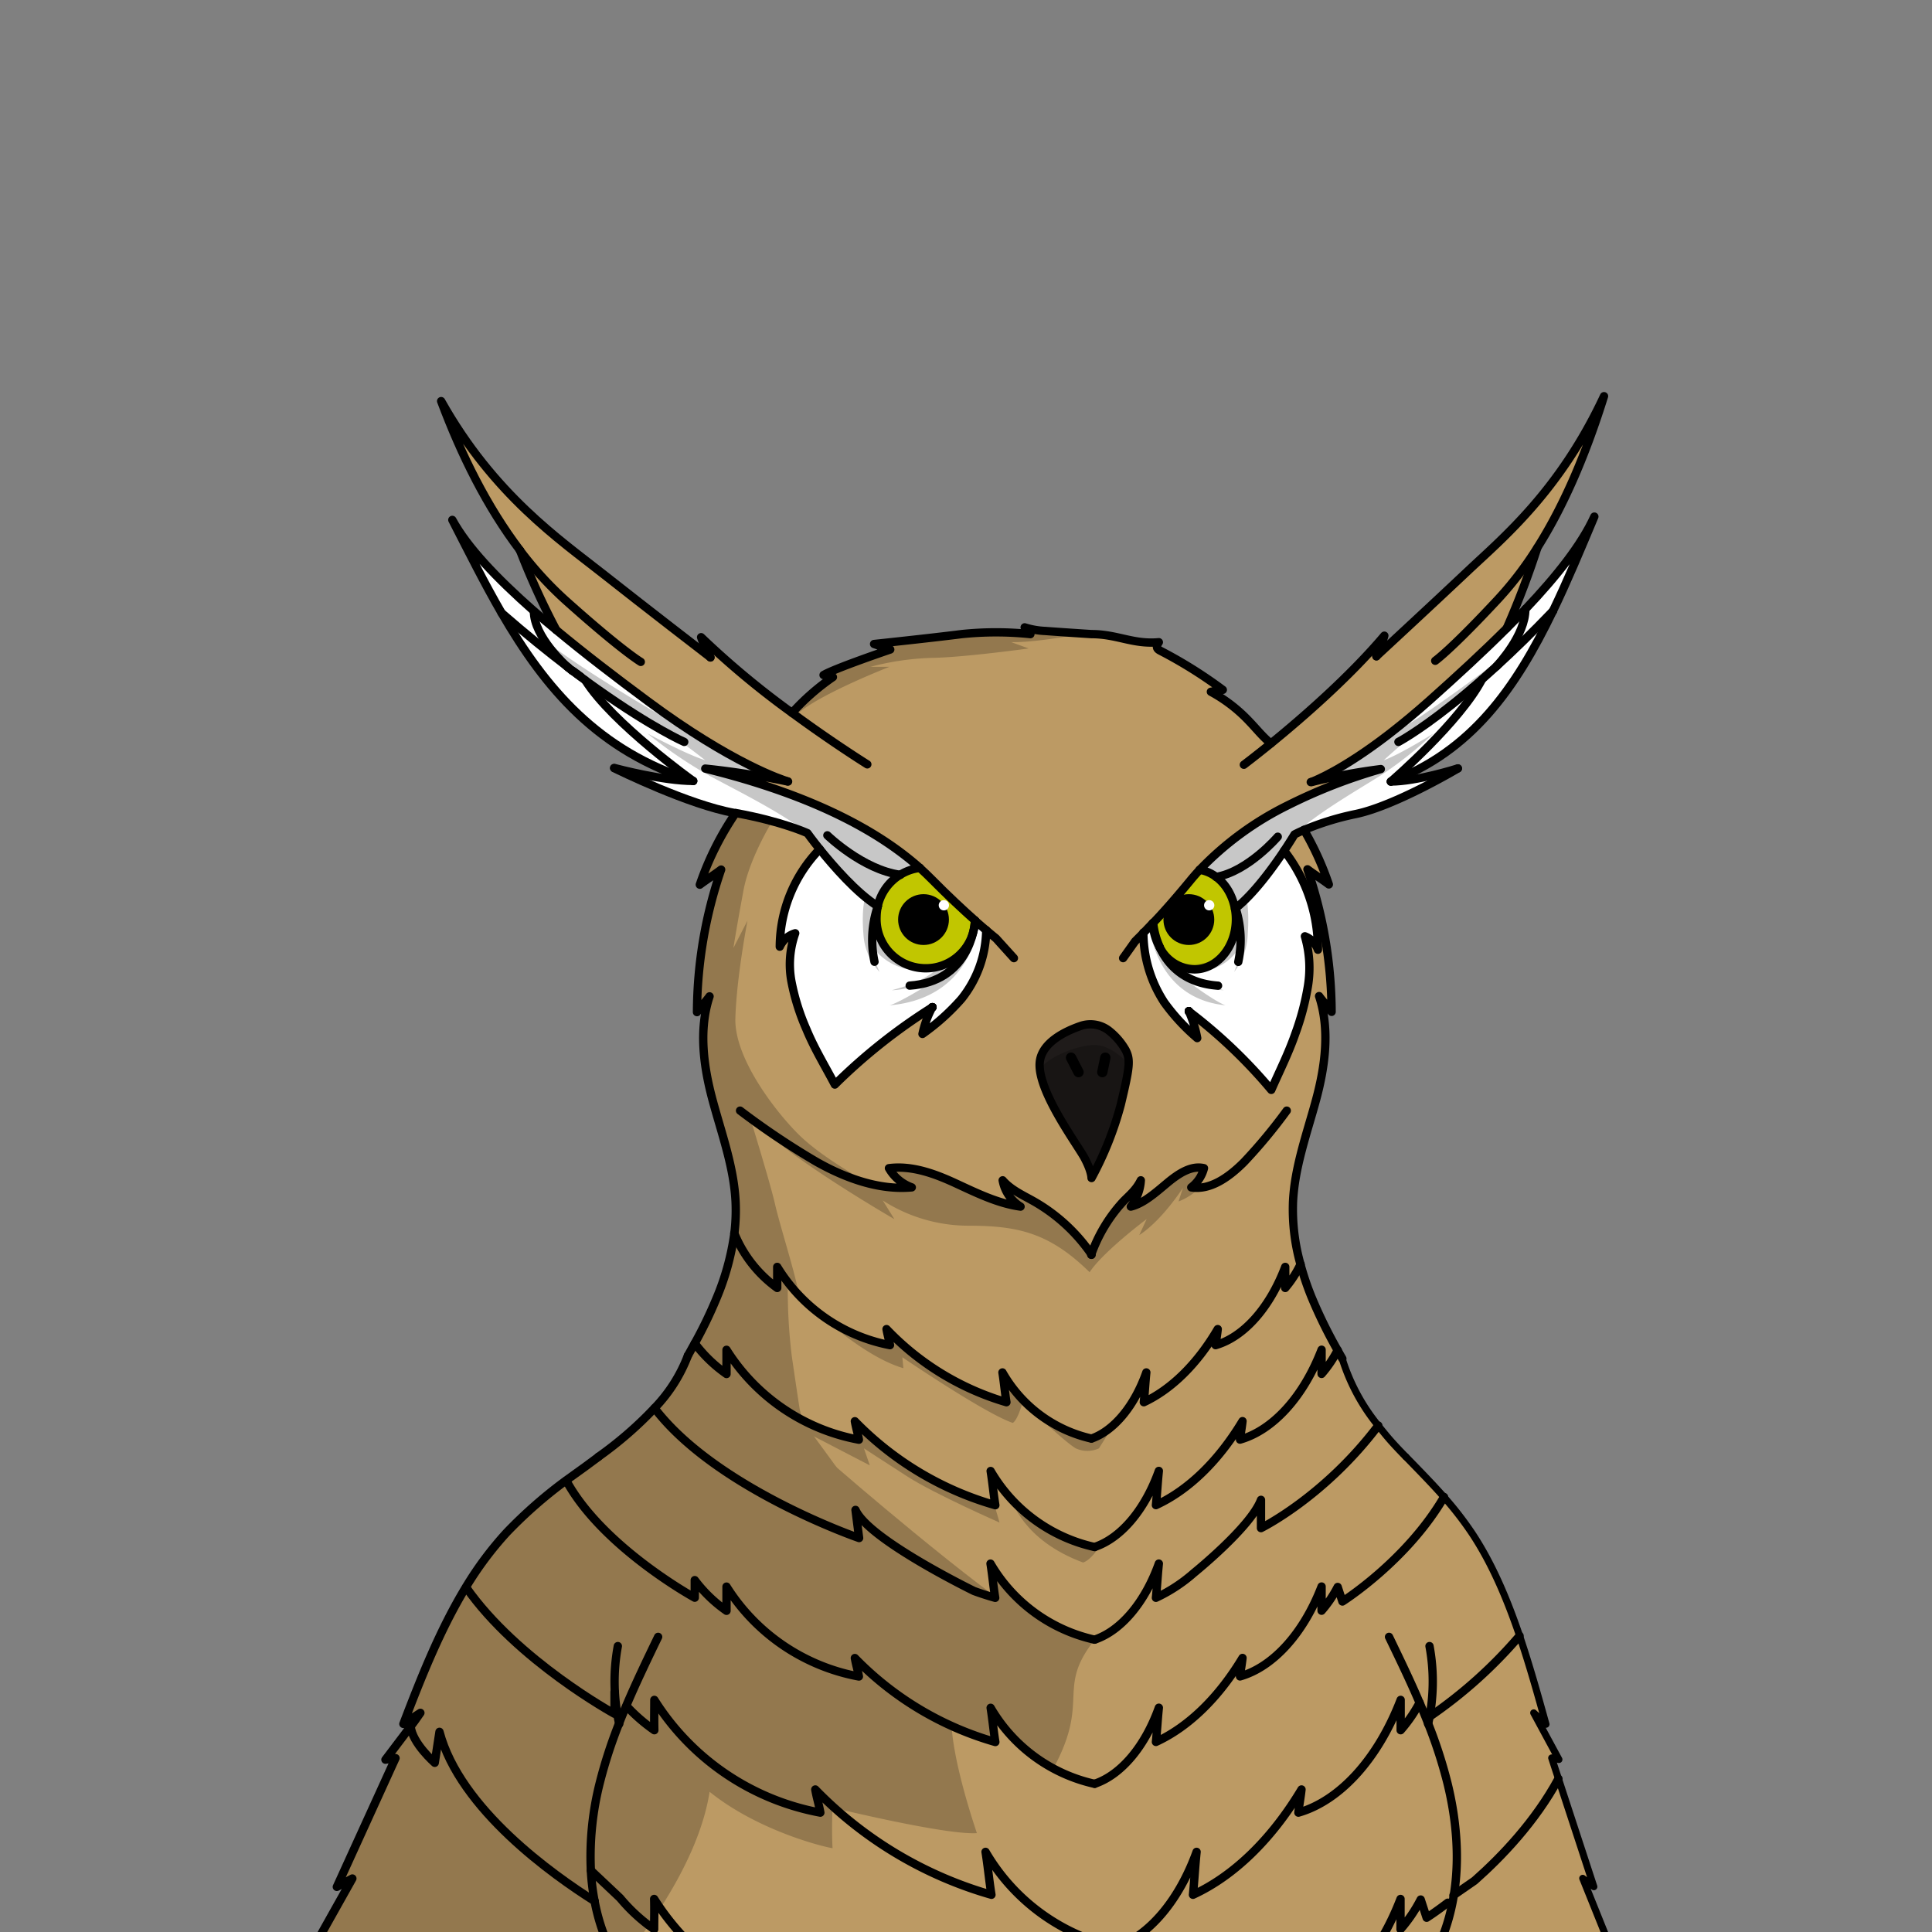 <svg xmlns="http://www.w3.org/2000/svg" viewBox="0 0 432 432">
  <rect x="0" y="0" width="432" height="432" fill="#808080" stroke="none"/>
  <defs>
    <style>.BUNTAI_OWL_BODY_BUNTAI_OWL_BODY_43_cls-1{isolation:isolate;}.BUNTAI_OWL_BODY_BUNTAI_OWL_BODY_43_cls-2{fill:#c1c600;}.BUNTAI_OWL_BODY_BUNTAI_OWL_BODY_43_cls-3{fill:#fff;}.BUNTAI_OWL_BODY_BUNTAI_OWL_BODY_43_cls-4{fill:#1f1b1a;}.BUNTAI_OWL_BODY_BUNTAI_OWL_BODY_43_cls-5{fill:#bc9a64;}.BUNTAI_OWL_BODY_BUNTAI_OWL_BODY_43_cls-6,.BUNTAI_OWL_BODY_BUNTAI_OWL_BODY_43_cls-7,.BUNTAI_OWL_BODY_BUNTAI_OWL_BODY_43_cls-8{fill:none;stroke:#000;stroke-linecap:round;stroke-linejoin:round;}.BUNTAI_OWL_BODY_BUNTAI_OWL_BODY_43_cls-6{stroke-width:1.86px;}.BUNTAI_OWL_BODY_BUNTAI_OWL_BODY_43_cls-7{stroke-width:2.31px;}.BUNTAI_OWL_BODY_BUNTAI_OWL_BODY_43_cls-8{stroke-width:1.57px;}.BUNTAI_OWL_BODY_BUNTAI_OWL_BODY_43_cls-9{opacity:0.22;mix-blend-mode:multiply;}</style>
  </defs>
  <g class="BUNTAI_OWL_BODY_BUNTAI_OWL_BODY_43_cls-1">
    <g id="body">
      <path class="BUNTAI_OWL_BODY_BUNTAI_OWL_BODY_43_cls-2" d="M208.26,196.54c-.8-.81-1.66-1.63-2.59-2.47h0a10.68,10.68,0,0,0-4.38,1.54h0a11.09,11.09,0,0,0-5,7A11.35,11.35,0,0,0,196,205a11,11,0,0,0,22,.84h0C215.46,203.54,212,200.37,208.26,196.54Z" />
      <path class="BUNTAI_OWL_BODY_BUNTAI_OWL_BODY_43_cls-2" d="M276.14,203.2c-.83-4.58-4-8.12-7.93-8.71-.79.85-1.52,1.69-2.19,2.51-3.2,3.89-6.08,7.1-8.26,9.42.35,5.78,4.38,10.34,9.28,10.34,5.14,0,9.31-5,9.31-11.18A13.25,13.25,0,0,0,276.14,203.2Z" />
      <circle cx="206.5" cy="205.62" r="5.68" />
      <circle class="BUNTAI_OWL_BODY_BUNTAI_OWL_BODY_43_cls-3" cx="211.05" cy="202.42" r="1.15" />
      <circle cx="265.83" cy="205.62" r="5.68" />
      <circle class="BUNTAI_OWL_BODY_BUNTAI_OWL_BODY_43_cls-3" cx="270.38" cy="202.42" r="1.15" />
      <path class="BUNTAI_OWL_BODY_BUNTAI_OWL_BODY_43_cls-4" d="M251.69,234.78c1.14,2.24,1,3.82-1.08,12.21A74.38,74.38,0,0,1,244,263.41s0-1.45-1.57-4.48-10.66-15.15-10-21.5c.48-4.4,5.82-6.89,9.06-8a6.72,6.72,0,0,1,6.36,1A14.85,14.85,0,0,1,251.69,234.78Z" />
      <path class="BUNTAI_OWL_BODY_BUNTAI_OWL_BODY_43_cls-5" d="M353.91,420c.81.62,1.66,1.24,2.48,1.87q-4-12.09-7.92-24.17c-.5-1.54-1-3.08-1.51-4.62l1.63.35c-1.9-3.48-3.76-7-5.65-10.43.93.84,1.83,1.68,2.74,2.51-1.83-6.63-3.72-13.33-5.89-19.77-2.86-8.38-6.22-16.32-10.74-23.09a74.63,74.63,0,0,0-6.18-7.94c-2.05-2.34-4.2-4.56-6.33-6.77l-2.19-2.25c-1-1-2.13-2.18-3.31-3.51-.94-1.06-1.92-2.21-2.88-3.46a44.38,44.38,0,0,1-7.79-14.22,7,7,0,0,1-.21-.75c-.36-.62-.72-1.24-1.06-1.87a106.74,106.74,0,0,1-5.71-11.61,59.67,59.67,0,0,1-2.59-7.6h0a45.55,45.55,0,0,1-1.68-14c.38-7.8,3.12-15.25,5.17-22.79s3.12-15.77.66-23.18c.94,1.28,1.88,2.23,2.8,3.52a99.1,99.1,0,0,0-5.39-31.87c1.59,1.2,3.18,2.18,4.78,3.38a67.45,67.45,0,0,0-5.56-12.2,4.68,4.68,0,0,0-.49.22,4.54,4.54,0,0,0-.43.19l-.54.25-.3.15-.14.07h0l-.22.12s-.88,1.49-2.31,3.63l.12.16a.36.36,0,0,1,.11.14c.2.24.38.49.57.74s.51.69.75,1.05a4,4,0,0,1,.22.34c.17.23.3.45.46.69s.21.35.3.52a33.69,33.69,0,0,1,3.47,7.92c.12.37.23.74.32,1.12,0,0,0,0,0,0,.09.29.15.58.22.87.17.66.3,1.32.42,2,.05.26.09.53.12.79,0,0,0,0,0,0a6,6,0,0,1,.13.83c0,.22.06.44.08.66s.08.66.11,1c0,.06,0,.12,0,.17,0,.37,0,.75.06,1.13a4.35,4.35,0,0,1,0,.51c0,.48,0,1,0,1.45a5,5,0,0,0-2.9-3,25.21,25.21,0,0,1,.67,11.11,57.37,57.37,0,0,1-2.84,10.72c-1.5,4.35-3.52,8.34-5.35,12.51a114,114,0,0,0-18.42-17.54,27.06,27.06,0,0,1,1.85,6,45.48,45.48,0,0,1-7.37-8,28.69,28.69,0,0,1-4.67-15.58h0c.23-.22.46-.46.71-.72l.27-.28s0,0,0,0l.23-.23.09-.1.6-.63.19-.2,0,0h0l.6-.65.21-.21,2.05-2.26,0,0c.68-.75,1.38-1.55,2.11-2.39a0,0,0,0,1,0,0c1-1.19,2.1-2.46,3.22-3.82.66-.82,1.39-1.66,2.18-2.51l.06-.06c.54-.57,1.1-1.15,1.68-1.73.3-.3.63-.6.94-.9s.65-.6,1-.9.69-.61,1-.91c.71-.61,1.45-1.22,2.23-1.83a74.63,74.63,0,0,1,8.4-5.68c.56-.33,1.13-.66,1.72-1,.88-.49,1.78-1,2.7-1.45l.63-.32.73-.35,1.36-.66,1.42-.66,1.45-.65,1.5-.64c.51-.22,1-.43,1.54-.63.8-.33,1.6-.65,2.45-1l1.16-.43,1.25-.45h0c.45-.17.9-.33,1.38-.49l2.15-.72,1.86-.58c.3-.1.61-.2.94-.29l.95-.29c-1.57.21-3,.43-4.39.65l-.95.15-.34.06-1,.17-.22,0-.66.12c-.76.13-1.47.27-2.11.4l-1,.21-.3.06-1.09.24-.21,0-.08,0-.11,0h0l-.69.15-.08,0-.63.15-1.49.37h0l.5-.21.48-.21.44-.19,1.09-.53.37-.19.83-.42,0,0,.76-.41,1.65-.94c.53-.3,1.07-.63,1.64-1l.81-.5c1.33-.83,2.77-1.79,4.37-2.91l.05,0,0,0a3.55,3.55,0,0,0,.31-.23l.87-.61,1.66-1.24,1.05-.78,1-.78c2.52-2,5.29-4.25,8.27-6.91,6.14-5.48,12.05-10.91,17.32-16.17a189.07,189.07,0,0,0,6.84-18v0c6.26-9.88,11.11-21.64,14.92-33.88-9.94,21.29-22.55,31.58-30.51,39.15s-20,18.65-20.39,19a23.49,23.49,0,0,0,1.78-4.61c-8,9.45-18.73,18.7-25.36,24.09a8.7,8.7,0,0,1-.8-.68c-1.45-1.3-2.68-2.82-4-4.22a34.08,34.08,0,0,0-8.6-6.64l2.65-.43a99.77,99.77,0,0,0-13.95-8.73c-.93-.47-1-1-.35-1.92-5.76.54-9.28-1.81-15.08-1.81,0,0-7.12-.46-10.25-.7l-1-.09c-.57-.06-1.05-.13-1.46-.2l-.4-.07a13.52,13.52,0,0,1-1.45-.34l-.16,0-.17-.05.85,1,.42.49a78.09,78.09,0,0,0-9.77-.39h0a53.43,53.43,0,0,0-5.59.39l-2.33.29h-.09l-3.2.37-1.35.16-3.51.4-1.3.14-4.15.45-1.13.12-.27,0-.46.05-.4,0-.35,0-.44.05-.18,0h-.15l-.19,0h-.08l2.09.74,1.53.55L197,146l-.49.17c-.35.11-.7.24-1.1.38l-1,.34-2.15.78-.12,0c-1.14.42-2.32.86-3.41,1.28l-1.18.47-.56.22-1,.43-.7.31,0,0-.13.06a9.17,9.17,0,0,0-1,.49l1.28.29.81.17-.57.39-.15.11a51.46,51.46,0,0,0-7.39,6.35c-.35.36-.7.72-1,1.1a188.63,188.63,0,0,1-20.34-16.92,23,23,0,0,0,2.08,4.53c-.45-.34-14.82-11.41-24.1-18.74-9.44-7.46-24.35-17.6-36.12-38.57,4.5,12.06,10.25,23.64,17.65,33.38a0,0,0,0,0,0,0,165.29,165.29,0,0,0,8.09,17.78c6.23,5.18,13.22,10.53,20.5,15.93l1.75,1.28,1.65,1.18c1.28.91,2.53,1.77,3.73,2.58.89.61,1.76,1.18,2.6,1.73.43.28.85.55,1.27.8l.05,0c.48.32.95.61,1.42.89l1.06.66c.7.44,1.4.85,2.06,1.23,1,.58,2,1.13,2.87,1.64.6.34,1.2.67,1.77,1l2.09,1.09c.66.34,1.31.65,1.9.93l.87.41c1.18.55,2.19,1,3.05,1.34h0l.79.32.67.26c.75.28,1.26.45,1.52.53l0,0-.12,0-.14,0-.18,0-.28-.06c-.82-.18-2.18-.45-4-.78h0c-.77-.14-1.63-.28-2.55-.43l-1.13-.18q-3-.48-6.8-1l-.65-.08c-.8-.1-1.62-.2-2.49-.29l2.39.6c1.45.37,2.84.75,4.22,1.14l.2.06c.73.2,1.43.41,2.13.62l.19.05.23.07.12,0,.37.11L169,175l1,.33c.58.17,1.15.36,1.73.55l1.12.38c.44.15.87.29,1.29.45,3.88,1.35,7.39,2.77,10.59,4.22l1.66.77,1.62.78c1,.52,2.07,1.05,3,1.58,1.31.7,2.57,1.42,3.77,2.14a76.73,76.73,0,0,1,7.77,5.34l.31.24.17.13h0c.6.48,1.19,1,1.74,1.44.26.23.55.47.8.71h0a2.38,2.38,0,0,1,.28.26c.84.75,1.6,1.48,2.32,2.21,3.78,3.83,7.19,7,9.77,9.28h0l2.49,2.16h0A25.23,25.23,0,0,1,215,223.35a49.77,49.77,0,0,1-8.73,7.84,22.81,22.81,0,0,1,2.19-6,127.24,127.24,0,0,0-21.8,17.28c-2.15-4.11-4.55-8-6.33-12.33A49.35,49.35,0,0,1,177,219.62a20.74,20.74,0,0,1,.81-10.94,5.49,5.49,0,0,0-3.45,3v-.14q0-.69,0-1.38c0-.37,0-.73.07-1.08s.05-.47.08-.71c0-.42.1-.84.15-1.26a.06.06,0,0,1,0,0c.07-.43.15-.86.23-1.28,0-.17.07-.33.11-.49.06-.32.14-.63.22-.94a9.05,9.05,0,0,1,.25-.93c.13-.49.28-1,.43-1.46.11-.32.22-.63.34-.94s.22-.59.34-.88c.21-.53.44-1,.68-1.56.13-.29.27-.57.41-.86,0-.07.07-.14.11-.2.12-.26.27-.52.4-.78a32.57,32.57,0,0,1,2-3.18c.14-.19.27-.38.43-.57.24-.34.5-.67.75-1s.58-.7.89-1,.58-.64.88-1a1,1,0,0,1,.14-.15l-.32-.39c-.17-.23-.35-.44-.52-.65-.67-.87-1.2-1.57-1.53-2l-.1-.15c-.07-.1-.14-.17-.17-.23l-.06-.07,0,0s0,0,0,0h0a49.13,49.13,0,0,0-5.23-1.89l-.6-.18-.24-.07c-.21-.07-.44-.14-.68-.2-.47-.14-1-.28-1.48-.41l-.8-.21L170,183l-.77-.18-2.46-.54-.88-.17-.81-.16h0l-.08,0h0l-.56-.1c-.31.47-.63.95-.92,1.43a.51.51,0,0,0-.13.18l-.54.88s0,0,0,0a6.68,6.68,0,0,0-.41.67.1.1,0,0,0,0,.07c-.25.41-.5.82-.73,1.24,0,0,0,0,0,.07-.32.55-.62,1.11-.94,1.68-.1.21-.23.43-.32.65-.25.48-.5,1-.73,1.45,0,0,0,0,0,0a4,4,0,0,0-.23.46q-.4.81-.75,1.65a1.48,1.48,0,0,0-.12.29c-.15.3-.28.61-.4.92s-.25.59-.36.88a.51.51,0,0,0-.07.15s0,0,0,0q-.24.59-.45,1.17c-.25.64-.48,1.29-.7,1.94l-.06.17.69-.51h0l.07,0,.95-.67c1-.71,2-1.38,3.05-2.15a99.38,99.38,0,0,0-5.4,31.87l0,0,0,0c.09-.14.19-.27.27-.4l.62-.77.92-1.1.31-.38c.21-.26.4-.52.61-.8-.1.33-.21.66-.29,1a3.18,3.18,0,0,0-.09.33.08.08,0,0,0,0,0s0,.05,0,.08q-.12.42-.21.84c-.1.38-.17.77-.25,1.16s-.14.78-.19,1.17l-.15,1.12a.76.76,0,0,0,0,.15c0,.36-.07.72-.09,1.09-.06.81-.09,1.63-.08,2.46v.46c0,.11,0,.22,0,.33,0,.58,0,1.16.08,1.75l.06.87c.1,1.17.23,2.33.44,3.48,0,.29.08.58.14.87.09.5.19,1,.29,1.51s.21,1,.32,1.5l.09.43c.09.36.18.71.26,1.06.13.5.25,1,.39,1.48.71,2.62,1.5,5.24,2.25,7.86a0,0,0,0,1,0,0c.56,2,1.09,3.93,1.54,5.92a2,2,0,0,1,.08.33c.22.95.42,1.9.59,2.86.07.37.12.74.19,1.11,0,.19.05.38.08.57.06.4.11.8.16,1.2a11.4,11.4,0,0,1,.12,1.16.49.49,0,0,1,0,.12c0,.17,0,.34,0,.51s0,.22,0,.33a1.09,1.09,0,0,1,0,.18c0,.2,0,.41.05.61a41.28,41.28,0,0,1-.28,7c-.05.47-.11.93-.19,1.39s-.19,1.16-.31,1.73c0,.23-.08.46-.13.69a1.18,1.18,0,0,1,0,.2c0,.05,0,.09,0,.13-.34,1.59-.76,3.16-1.24,4.71-.08.24-.14.49-.22.73-.19.6-.4,1.19-.61,1.77s-.33,1-.52,1.44l-.69,1.76c-.54,1.29-1.1,2.57-1.69,3.84-.23.49-.47,1-.71,1.47s-.48,1-.73,1.46-.55,1.09-.84,1.63-.59,1.11-.89,1.66c-.5.92-1,1.83-1.53,2.74l-.09.24v0c-.1.25-.18.5-.29.75a14.62,14.62,0,0,1-.65,1.53c-.12.25-.24.51-.37.76l-.4.74c-.44.81-.93,1.61-1.46,2.39-.25.38-.52.76-.79,1.14h0c-.33.43-.64.86-1,1.28-.77,1-1.58,1.94-2.43,2.87s-1.65,1.75-2.51,2.58l-.56.55,0,0a96.52,96.52,0,0,1-9.43,7.71h0l-.24.18L131,327.79l-.26.19c-1.39,1-2.77,2-4.14,3.1a101.91,101.91,0,0,0-13.27,11.61,76.75,76.75,0,0,0-9.14,12.24c-5.81,9.52-10,20.16-14,30.62l.71-.47h0L94,383l-1.29,1.72-.9,1.2-5.65,7.51.93-.15,1.32-.2c-.18.4-.36.8-.55,1.2L76,420.44l-.67,1.47,2.24-1.21,1.23-.66-.44.79-9.49,16.92q-2.51,4.44-5,8.9h0l-.19.35H135c.31-1.32.59-2.64.86-4,0,1.32,0,2.64,0,4h46.93c-.18-.73-.37-1.48-.51-2.36.78.8,1.58,1.59,2.39,2.36H289.53c.5-.77,1-1.56,1.46-2.36-.1.88-.19,1.63-.32,2.36h74.09Zm-106-189.61a14.56,14.56,0,0,1,3.77,4.35c1.15,2.24,1,3.82-1.07,12.21A74.38,74.38,0,0,1,244,263.41a7.33,7.33,0,0,0-.59-2.29c-.1-.3-.25-.63-.41-1-.06-.13-.12-.25-.17-.38s-.25-.52-.41-.81-.37-.69-.66-1.15c-.12-.18-.23-.38-.37-.58l-1.85-2.91-.11-.16a63.87,63.87,0,0,1-6-11.22c-.12-.31-.23-.62-.34-.93s-.17-.61-.26-.9a13.47,13.47,0,0,1-.34-1.65.19.19,0,0,1,0-.08.22.22,0,0,1,0-.08s0,0,0,0c0-.18-.05-.36-.07-.54a6.74,6.74,0,0,1,0-1.28c.47-4.4,5.82-6.89,9.06-8A6.7,6.7,0,0,1,247.92,230.43Z" />
      <path class="BUNTAI_OWL_BODY_BUNTAI_OWL_BODY_43_cls-3" d="M341.12,136.18h0q-2,2.13-4.21,4.31c-5.27,5.26-11.18,10.69-17.32,16.17-3,2.66-5.75,4.94-8.27,6.91l-1,.78-1.05.78c-.57.43-1.12.85-1.66,1.24l-.87.61a3.55,3.55,0,0,1-.31.23l0,0-.05,0c-1.6,1.12-3,2.08-4.37,2.91l-.81.5c-.57.36-1.11.69-1.64,1l-1.65.94-.76.41,0,0-.83.42-.37.19-1.09.53-.44.19-.48.21-.5.21h0l1.49-.37.63-.15.08,0,.69-.15h0l.19,0,.21-.05,1.09-.24.3-.06,1-.21c.64-.13,1.35-.27,2.11-.4l.66-.12.22,0,1-.17.34-.06.95-.15c1.35-.22,2.82-.44,4.39-.65l-.95.29c-.33.09-.64.19-.94.29l-1.86.58-2.15.72c-.48.16-.93.32-1.38.49h0l-1.25.45-1.16.43c-.85.31-1.65.63-2.45,1l-1.54.63-1.5.64-1.45.65-1.42.66-1.36.66-.73.35-.63.32c-.92.48-1.82,1-2.7,1.45-.59.32-1.15.65-1.72,1a74.63,74.63,0,0,0-8.4,5.68c-.78.61-1.52,1.22-2.23,1.83-.35.3-.71.61-1,.91l-1,.9-.94.9c-.58.58-1.14,1.16-1.68,1.73l-.06.06a7.66,7.66,0,0,1,1.43.35c.23.08.47.18.7.28a4.52,4.52,0,0,1,.53.28,8.74,8.74,0,0,1,2.37,1.85,3.28,3.28,0,0,1,.31.34,8,8,0,0,1,.7.92c.1.13.18.28.28.42a7.62,7.62,0,0,1,.38.69,3.14,3.14,0,0,1,.29.58,8.54,8.54,0,0,1,.52,1.33,5.6,5.6,0,0,1,.2.7,2.68,2.68,0,0,1,.07.27,2,2,0,0,1,.1.41v0h0c0,.08,0,.17,0,.25a12.4,12.4,0,0,1,.22,2.38c0,6.17-4.18,11.18-9.31,11.18l-.49,0h-.15a4,4,0,0,1-.5-.06h-.07l-.15,0-.49-.1-.06,0-.41-.11-.23-.08h0s0,0,0,0h0s0,0,0,0l-.06,0-.16-.06a.43.43,0,0,1-.12-.05l-.1,0a6.34,6.34,0,0,1-.83-.4c-.17-.09-.33-.19-.5-.3a8.92,8.92,0,0,1-.95-.7,6.66,6.66,0,0,1-.67-.63.38.38,0,0,1-.09-.09l-.24-.25-.23-.27-.07-.09a8.83,8.83,0,0,1-.64-.87.61.61,0,0,1-.07-.1c-.1-.17-.22-.34-.31-.52l0-.07,0,0c-.12-.2-.21-.4-.32-.6a1,1,0,0,1-.07-.15c-.06-.13-.11-.25-.18-.39s-.17-.44-.26-.67a1.59,1.59,0,0,1-.07-.2.76.76,0,0,1-.06-.2c0-.11-.06-.22-.11-.33a4,4,0,0,1-.11-.47c-.05-.19-.1-.38-.14-.57s-.09-.5-.13-.76,0-.29-.05-.44,0-.41-.05-.61l-.19.2-.6.63-.09.1-.22.23,0,0-.27.28c-.25.26-.48.5-.71.72h0a28.69,28.69,0,0,0,4.67,15.58,45.48,45.48,0,0,0,7.37,8,27.06,27.06,0,0,0-1.85-6,114,114,0,0,1,18.42,17.54c1.83-4.17,3.85-8.16,5.35-12.51a57.37,57.37,0,0,0,2.84-10.72,25.21,25.21,0,0,0-.67-11.11,5,5,0,0,1,2.9,3c0-.48,0-1,0-1.45a4.35,4.35,0,0,0,0-.51c0-.38,0-.75-.06-1.13,0-.05,0-.11,0-.17,0-.33-.07-.66-.11-1s0-.44-.08-.66a7.55,7.55,0,0,0-.13-.83s0,0,0,0c0-.26-.07-.53-.12-.79-.12-.68-.25-1.34-.42-2-.07-.29-.13-.58-.22-.87,0,0,0,0,0,0-.09-.38-.2-.75-.32-1.12a33.69,33.69,0,0,0-3.47-7.92c-.09-.17-.21-.35-.3-.52s-.29-.46-.46-.69a4,4,0,0,0-.22-.34q-.36-.54-.75-1.05c-.18-.25-.36-.5-.57-.74a.36.36,0,0,0-.11-.14l-.12-.16c1.43-2.14,2.31-3.63,2.31-3.63l.22-.12h0l.14-.07.3-.15.54-.25a4.54,4.54,0,0,1,.43-.19,4.68,4.68,0,0,1,.49-.22A62.2,62.2,0,0,1,303.24,182c8.72-1.86,22.32-9.91,22.73-10.16-.4.12-9.28,2.94-15,2.94h0c17.93-6.74,27.89-20.83,36.22-38.13h0c3.2-6.64,6.17-13.75,9.25-21.1C353.68,121.73,348.17,128.74,341.12,136.18Zm-75.31,89.93s0,0,0,0l0,0Z" />
      <path class="BUNTAI_OWL_BODY_BUNTAI_OWL_BODY_43_cls-3" d="M218,206a11,11,0,0,1-22-1,11.67,11.67,0,0,1,.24-2.31.06.06,0,0,1,0,0,11.09,11.09,0,0,1,5-7h0a10.68,10.68,0,0,1,4.38-1.54c-8.47-7.58-22.78-16-48-22.23a180,180,0,0,1,18.44,2.89c-1-.31-12.38-3.93-31.25-17.92-7.29-5.4-14.27-10.75-20.5-15.93-1.72-1.43-3.39-2.85-5-4.25-8.35-7.33-14.88-14.24-18.22-20.36,3.66,7.23,7.16,14.24,11,20.78C122,154.09,133.8,168,155,174.64c-6.61,0-16.89-2.7-17.66-2.9,1,.48,16.71,8.2,26.86,10l.2,0c10.36,1.86,16.11,4.51,16.11,4.51s1.05,1.47,2.74,3.57a31.53,31.53,0,0,0-8.94,21.81,5.51,5.51,0,0,1,3.45-3,20.85,20.85,0,0,0-.81,10.94,49.92,49.92,0,0,0,3.36,10.56c1.79,4.29,4.18,8.22,6.34,12.33a127.24,127.24,0,0,1,21.8-17.28,22.83,22.83,0,0,0-2.2,6,49.41,49.41,0,0,0,8.73-7.84A25.17,25.17,0,0,0,220.52,208h0L218,205.83S218,205.88,218,206Z" />
      <path class="BUNTAI_OWL_BODY_BUNTAI_OWL_BODY_43_cls-6" d="M177.11,159.4a51.89,51.89,0,0,1,9.13-8l-2.09-.46c2.56-1.52,14.91-5.71,14.91-5.71L195.45,144s12.23-1.28,19.57-2.21a74.15,74.15,0,0,1,15.38,0l-1.28-1.51a18,18,0,0,0,4.66.81c3.14.24,10.25.7,10.25.7,5.8,0,9.32,2.35,15.09,1.81-.63.95-.59,1.45.35,1.92a101,101,0,0,1,13.95,8.73l-2.66.43a34.08,34.08,0,0,1,8.6,6.64c1.35,1.4,2.58,2.92,4,4.22a10.41,10.41,0,0,0,.81.68" />
      <path class="BUNTAI_OWL_BODY_BUNTAI_OWL_BODY_43_cls-6" d="M153.82,303.11c.52-.91,1-1.82,1.53-2.74a99,99,0,0,0,4.86-10.06,57.33,57.33,0,0,0,4-14.55,42.32,42.32,0,0,0,.27-7c-.37-7.8-3.12-15.25-5.15-22.79s-3.13-15.77-.67-23.18c-.94,1.28-1.88,2.23-2.81,3.52a99.38,99.38,0,0,1,5.4-31.87c-1.59,1.2-3.17,2.18-4.77,3.38a66.67,66.67,0,0,1,8-16" />
      <path class="BUNTAI_OWL_BODY_BUNTAI_OWL_BODY_43_cls-6" d="M290.79,282.7a45.24,45.24,0,0,1-1.67-14c.38-7.8,3.12-15.25,5.16-22.79s3.12-15.77.67-23.18c.93,1.28,1.87,2.23,2.8,3.52a99.11,99.11,0,0,0-5.4-31.87c1.6,1.2,3.18,2.18,4.78,3.38a66.77,66.77,0,0,0-5.56-12.2" />
      <path class="BUNTAI_OWL_BODY_BUNTAI_OWL_BODY_43_cls-6" d="M300.15,303.79c-.36-.62-.71-1.24-1.06-1.87a108.59,108.59,0,0,1-5.71-11.61,63,63,0,0,1-2.59-7.6" />
      <path class="BUNTAI_OWL_BODY_BUNTAI_OWL_BODY_43_cls-6" d="M116.29,123.1a79.4,79.4,0,0,0,10.21,11.17C139.09,145.54,143.28,148,143.28,148" />
      <path class="BUNTAI_OWL_BODY_BUNTAI_OWL_BODY_43_cls-6" d="M158.86,147h0c-.45-.34-14.82-11.41-24.1-18.74-9.44-7.46-24.35-17.6-36.12-38.57,4.51,12.06,10.25,23.64,17.65,33.38" />
      <path class="BUNTAI_OWL_BODY_BUNTAI_OWL_BODY_43_cls-6" d="M193.93,170.91s-7.58-4.72-16.82-11.51a190.59,190.59,0,0,1-20.34-16.92,23.81,23.81,0,0,0,2.08,4.53" />
      <path class="BUNTAI_OWL_BODY_BUNTAI_OWL_BODY_43_cls-6" d="M116.28,123.08a0,0,0,0,0,0,0,166.4,166.4,0,0,0,8.1,17.78" />
      <path class="BUNTAI_OWL_BODY_BUNTAI_OWL_BODY_43_cls-6" d="M196.28,202.64c-4.78-3-9.95-9-13-12.78-1.69-2.1-2.74-3.57-2.74-3.57s-5.75-2.65-16.11-4.51l-.2,0c-10.15-1.8-25.89-9.52-26.86-10" />
      <path class="BUNTAI_OWL_BODY_BUNTAI_OWL_BODY_43_cls-6" d="M137.31,171.72h.05c.77.2,11,2.9,17.66,2.9-21.22-6.66-33-20.55-42.88-37.59-3.79-6.54-7.29-13.55-11-20.78,3.34,6.12,9.87,13,18.22,20.36,1.59,1.4,3.26,2.82,5,4.25,6.23,5.18,13.21,10.53,20.5,15.93,18.87,14,30.23,17.61,31.25,17.92" />
      <path class="BUNTAI_OWL_BODY_BUNTAI_OWL_BODY_43_cls-6" d="M220.52,208c1.39,1.18,2.19,1.82,2.19,1.82l4,4.42" />
      <path class="BUNTAI_OWL_BODY_BUNTAI_OWL_BODY_43_cls-6" d="M218,205.83l2.49,2.16" />
      <path class="BUNTAI_OWL_BODY_BUNTAI_OWL_BODY_43_cls-6" d="M205.67,194.07c.93.84,1.79,1.66,2.59,2.47,3.78,3.83,7.2,7,9.77,9.28" />
      <path class="BUNTAI_OWL_BODY_BUNTAI_OWL_BODY_43_cls-6" d="M176.22,174.75h-.08a180,180,0,0,0-18.44-2.89c25.18,6.19,39.49,14.65,48,22.23" />
      <path class="BUNTAI_OWL_BODY_BUNTAI_OWL_BODY_43_cls-6" d="M127.1,149.26c-4.48-3.41-9.49-7.45-14.95-12.21" />
      <path class="BUNTAI_OWL_BODY_BUNTAI_OWL_BODY_43_cls-6" d="M128,150a2.07,2.07,0,0,1-.25-.19" />
      <path class="BUNTAI_OWL_BODY_BUNTAI_OWL_BODY_43_cls-6" d="M128.91,150.62l-.69-.51" />
      <path class="BUNTAI_OWL_BODY_BUNTAI_OWL_BODY_43_cls-6" d="M129.85,151.32c-.22-.15-.44-.32-.66-.49" />
      <path class="BUNTAI_OWL_BODY_BUNTAI_OWL_BODY_43_cls-6" d="M153,165.9S146,162.84,133.49,154h0l-2.58-1.85" />
      <path class="BUNTAI_OWL_BODY_BUNTAI_OWL_BODY_43_cls-6" d="M208.47,225.23a127.24,127.24,0,0,0-21.8,17.28c-2.16-4.11-4.55-8-6.34-12.33A49.92,49.92,0,0,1,177,219.62a20.85,20.85,0,0,1,.81-10.94,5.51,5.51,0,0,0-3.45,3,31.53,31.53,0,0,1,8.94-21.81" />
      <path class="BUNTAI_OWL_BODY_BUNTAI_OWL_BODY_43_cls-6" d="M208.49,225.21h0" />
      <path class="BUNTAI_OWL_BODY_BUNTAI_OWL_BODY_43_cls-6" d="M208.51,225.21s0,0,0,0S208.53,225.22,208.51,225.21Z" />
      <path class="BUNTAI_OWL_BODY_BUNTAI_OWL_BODY_43_cls-6" d="M208.51,225.21h0" />
      <path class="BUNTAI_OWL_BODY_BUNTAI_OWL_BODY_43_cls-6" d="M208.47,225.22s0,0,0,0" />
      <line class="BUNTAI_OWL_BODY_BUNTAI_OWL_BODY_43_cls-6" x1="208.47" y1="225.22" x2="208.47" y2="225.23" />
      <path class="BUNTAI_OWL_BODY_BUNTAI_OWL_BODY_43_cls-6" d="M220.52,208h0A25.17,25.17,0,0,1,215,223.35a49.41,49.41,0,0,1-8.73,7.84,22.83,22.83,0,0,1,2.2-6" />
      <line class="BUNTAI_OWL_BODY_BUNTAI_OWL_BODY_43_cls-6" x1="218.03" y1="205.83" x2="218.03" y2="205.82" />
      <path class="BUNTAI_OWL_BODY_BUNTAI_OWL_BODY_43_cls-6" d="M196.27,202.68A11.67,11.67,0,0,0,196,205a11,11,0,0,0,22,1" />
      <path class="BUNTAI_OWL_BODY_BUNTAI_OWL_BODY_43_cls-6" d="M201.27,195.61a11.09,11.09,0,0,0-5,7" />
      <path class="BUNTAI_OWL_BODY_BUNTAI_OWL_BODY_43_cls-6" d="M205.67,194.07h0a10.68,10.68,0,0,0-4.38,1.54" />
      <path class="BUNTAI_OWL_BODY_BUNTAI_OWL_BODY_43_cls-6" d="M155,174.64s-18.18-13-24.12-22.53c0,0,0,0,0,0l-.67-.49-.37-.28-.66-.49-.28-.21-.69-.51L128,150l-.25-.19-.67-.5,0,0c-.46-.4-7.75-6.92-7.69-12.63" />
      <path class="BUNTAI_OWL_BODY_BUNTAI_OWL_BODY_43_cls-6" d="M185,186.78s7.9,7.68,16.31,8.83h0" />
      <path class="BUNTAI_OWL_BODY_BUNTAI_OWL_BODY_43_cls-6" d="M307.76,146.74h0c.41-.38,12.54-11.6,20.38-19s20.58-17.86,30.52-39.15c-3.82,12.24-8.66,24-14.92,33.88a77.14,77.14,0,0,1-8.64,11.36c-10.63,11.44-14.18,13.92-14.18,13.92" />
      <path class="BUNTAI_OWL_BODY_BUNTAI_OWL_BODY_43_cls-6" d="M278.13,171s2.4-1.8,6.06-4.77c6.62-5.39,17.35-14.64,25.35-24.09a25.16,25.16,0,0,1-1.77,4.61" />
      <path class="BUNTAI_OWL_BODY_BUNTAI_OWL_BODY_43_cls-6" d="M336.9,140.5a190.55,190.55,0,0,0,6.85-18v0" />
      <path class="BUNTAI_OWL_BODY_BUNTAI_OWL_BODY_43_cls-6" d="M329.22,153.78h0" />
      <path class="BUNTAI_OWL_BODY_BUNTAI_OWL_BODY_43_cls-6" d="M276.14,203.2l.15-.12c4-3.13,8.28-9,10.85-12.86,1.42-2.14,2.31-3.63,2.31-3.63s.72-.4,2.12-1A62.11,62.11,0,0,1,303.24,182c8.72-1.86,22.31-9.91,22.73-10.16" />
      <path class="BUNTAI_OWL_BODY_BUNTAI_OWL_BODY_43_cls-6" d="M341.11,136.19c-1.35,1.42-2.76,2.86-4.21,4.31-5.27,5.26-11.17,10.69-17.32,16.17-3,2.66-5.75,4.94-8.27,6.91l-1,.78c-10,7.66-16.06,10.09-17.06,10.48" />
      <path class="BUNTAI_OWL_BODY_BUNTAI_OWL_BODY_43_cls-6" d="M347.25,136.61c3.2-6.64,6.17-13.75,9.25-21.1-2.82,6.22-8.33,13.23-15.39,20.67" />
      <path class="BUNTAI_OWL_BODY_BUNTAI_OWL_BODY_43_cls-6" d="M311,174.75C329,168,338.9,153.92,347.24,136.62" />
      <path class="BUNTAI_OWL_BODY_BUNTAI_OWL_BODY_43_cls-6" d="M326,171.81h0c-.41.12-9.28,2.94-15,2.94" />
      <path class="BUNTAI_OWL_BODY_BUNTAI_OWL_BODY_43_cls-6" d="M255.66,208.63c-1.18,1.2-1.85,1.85-1.85,1.85l-2.68,3.76" />
      <path class="BUNTAI_OWL_BODY_BUNTAI_OWL_BODY_43_cls-6" d="M257.8,206.38s0,0,0,0c-.8.86-1.51,1.6-2.1,2.2" />
      <path class="BUNTAI_OWL_BODY_BUNTAI_OWL_BODY_43_cls-6" d="M293.09,174.88h.07l.08,0a129.49,129.49,0,0,1,15.51-2.91A119.57,119.57,0,0,0,288,180.05a70.15,70.15,0,0,0-19.75,14.44c-.79.85-1.52,1.69-2.19,2.51-3.18,3.86-6,7.06-8.22,9.37" />
      <path class="BUNTAI_OWL_BODY_BUNTAI_OWL_BODY_43_cls-6" d="M334.61,149c3.79-3.46,8-7.56,12.63-12.38h0" />
      <path class="BUNTAI_OWL_BODY_BUNTAI_OWL_BODY_43_cls-6" d="M312.69,165.89l.6-.33c1.9-1.1,8.25-5,18.12-13.68" />
      <path class="BUNTAI_OWL_BODY_BUNTAI_OWL_BODY_43_cls-6" d="M265.84,226.12a26.57,26.57,0,0,1,1.86,6,45.15,45.15,0,0,1-7.38-8,28.77,28.77,0,0,1-4.66-15.58h0" />
      <path class="BUNTAI_OWL_BODY_BUNTAI_OWL_BODY_43_cls-6" d="M265.82,226.1s0,0,0,0" />
      <path class="BUNTAI_OWL_BODY_BUNTAI_OWL_BODY_43_cls-6" d="M265.82,226.1h0s0,0,0,0Z" />
      <path class="BUNTAI_OWL_BODY_BUNTAI_OWL_BODY_43_cls-6" d="M265.84,226.11h0" />
      <line class="BUNTAI_OWL_BODY_BUNTAI_OWL_BODY_43_cls-6" x1="265.84" y1="226.11" x2="265.84" y2="226.12" />
      <path class="BUNTAI_OWL_BODY_BUNTAI_OWL_BODY_43_cls-6" d="M287.14,190.22a35.57,35.57,0,0,1,7.55,22.14,5,5,0,0,0-2.91-3,25.21,25.21,0,0,1,.68,11.11,58.15,58.15,0,0,1-2.84,10.72c-1.51,4.35-3.53,8.34-5.36,12.51a113.64,113.64,0,0,0-18.42-17.54" />
      <path class="BUNTAI_OWL_BODY_BUNTAI_OWL_BODY_43_cls-6" d="M259.31,211.81a12.58,12.58,0,0,1-1.55-5.39" />
      <path class="BUNTAI_OWL_BODY_BUNTAI_OWL_BODY_43_cls-6" d="M268.21,194.49c3.93.59,7.1,4.13,7.93,8.71a13.25,13.25,0,0,1,.21,2.38c0,6.17-4.17,11.18-9.31,11.18a9,9,0,0,1-7.68-4.85" />
      <path class="BUNTAI_OWL_BODY_BUNTAI_OWL_BODY_43_cls-6" d="M311,174.76h0c.47-.4,15.46-13.38,20.39-22.87l.5-.45.55-.49c.3-.28.57-.51.79-.71l1.34-1.21,0,0c.38-.41,6.54-7,6.5-12.81h0" />
      <path class="BUNTAI_OWL_BODY_BUNTAI_OWL_BODY_43_cls-6" d="M285.71,187.09s-6.69,7.81-13.79,9" />
      <path class="BUNTAI_OWL_BODY_BUNTAI_OWL_BODY_43_cls-6" d="M247.92,230.43a6.72,6.72,0,0,0-6.36-1c-3.24,1.12-8.58,3.61-9.06,8-.7,6.35,8.38,18.47,10,21.5s1.57,4.48,1.57,4.48A74.38,74.38,0,0,0,250.61,247c2-8.39,2.22-10,1.08-12.21A14.85,14.85,0,0,0,247.92,230.43Z" />
      <path class="BUNTAI_OWL_BODY_BUNTAI_OWL_BODY_43_cls-6" d="M244.09,280.57l0-.05a39.1,39.1,0,0,0-12.89-11.88c-2.47-1.4-5.16-2.59-7-4.72a8.68,8.68,0,0,0,4,5.88c-5.09-.69-9.94-3.1-14.6-5.25s-9.74-4-14.83-3.34a9.54,9.54,0,0,0,5.11,4.29c-7.37.67-14.8-2.07-21.25-5.68a172.51,172.51,0,0,1-17.15-11.48" />
      <path class="BUNTAI_OWL_BODY_BUNTAI_OWL_BODY_43_cls-6" d="M244,280.57l0-.05a34.65,34.65,0,0,1,7.17-11.88c1.37-1.4,2.87-2.59,3.92-4.72a10.44,10.44,0,0,1-2.24,5.88c2.83-.69,5.52-3.1,8.11-5.26s5.42-4,8.25-3.33a7.8,7.8,0,0,1-2.84,4.29c4.1.67,8.23-2.07,11.82-5.68a117.29,117.29,0,0,0,9.53-11.48" />
      <path class="BUNTAI_OWL_BODY_BUNTAI_OWL_BODY_43_cls-6" d="M164.19,275.76a28.16,28.16,0,0,0,9.6,12.23c0-1.72,0-3,0-4.71A38,38,0,0,0,199,300.78c-.24-1.35-.54-2.24-.77-3.59a60.54,60.54,0,0,0,26.81,16.35c-.37-2.39-.52-4.27-.89-6.66A30.68,30.68,0,0,0,244,321.66" />
      <path class="BUNTAI_OWL_BODY_BUNTAI_OWL_BODY_43_cls-6" d="M244.09,321.66c5-1.77,9.59-7.27,12.23-14.78-.24,2.39-.32,4.27-.56,6.66,6.22-2.91,12-8.61,16.53-16.35-.14,1.35-.33,2.24-.48,3.59,6.32-1.83,12.11-8.35,15.57-17.5,0,1.71,0,3,0,4.71a24.39,24.39,0,0,0,3.42-5.28h0" />
      <path class="BUNTAI_OWL_BODY_BUNTAI_OWL_BODY_43_cls-6" d="M155.35,300.37a31.22,31.22,0,0,0,7.1,6.86c0-2,0-3.44,0-5.41a44.55,44.55,0,0,0,29.6,20.1c-.27-1.55-.63-2.57-.9-4.13a71,71,0,0,0,31.41,18.78c-.44-2.74-.61-4.9-1.05-7.65a35.91,35.91,0,0,0,23.24,17" />
      <path class="BUNTAI_OWL_BODY_BUNTAI_OWL_BODY_43_cls-6" d="M244.79,345.9c5.91-2,11.24-8.35,14.33-17-.28,2.75-.38,4.91-.65,7.65,7.28-3.34,14-9.88,19.36-18.78-.17,1.56-.39,2.58-.56,4.13,7.4-2.11,14.19-9.59,18.24-20.1,0,2,0,3.44,0,5.41a26.56,26.56,0,0,0,3.6-5.31" />
      <path class="BUNTAI_OWL_BODY_BUNTAI_OWL_BODY_43_cls-6" d="M126.63,331.08c8.11,14.9,28.72,26.17,28.72,26.17v-3.93a31.22,31.22,0,0,0,7.1,6.86c0-2,0-3.44,0-5.41a44.55,44.55,0,0,0,29.6,20.1c-.27-1.55-.63-2.57-.9-4.13a71,71,0,0,0,31.41,18.78c-.44-2.74-.61-4.9-1.05-7.65a35.91,35.91,0,0,0,23.24,17" />
      <path class="BUNTAI_OWL_BODY_BUNTAI_OWL_BODY_43_cls-6" d="M244.79,398.85c5.91-2,11.24-8.35,14.33-17-.28,2.75-.38,4.91-.65,7.65,7.28-3.34,14-9.88,19.36-18.78-.17,1.56-.39,2.58-.56,4.13,7.4-2.11,14.19-9.59,18.24-20.1,0,2,0,3.44,0,5.41a26.56,26.56,0,0,0,3.6-5.31l1.06,3.25s14.37-9.06,22.72-23.37" />
      <path class="BUNTAI_OWL_BODY_BUNTAI_OWL_BODY_43_cls-6" d="M140.09,381.47a37.74,37.74,0,0,0,6.22,5.41c-.06-2.47,0-4.31,0-6.78a55.91,55.91,0,0,0,37.12,25.21c-.34-1.95-.79-3.23-1.13-5.18a89.1,89.1,0,0,0,39.39,23.55c-.55-3.44-.77-6.15-1.32-9.6a45,45,0,0,0,29.14,21.29" />
      <path class="BUNTAI_OWL_BODY_BUNTAI_OWL_BODY_43_cls-6" d="M104.22,354.93c11.44,16.39,33.19,28.28,33.19,28.28v-4.93l.08.1" />
      <path class="BUNTAI_OWL_BODY_BUNTAI_OWL_BODY_43_cls-6" d="M319.65,383.86a103,103,0,0,0,20.13-18.08" />
      <path class="BUNTAI_OWL_BODY_BUNTAI_OWL_BODY_43_cls-6" d="M249.56,435.37c7.41-2.54,14.1-10.47,18-21.29-.35,3.45-.48,6.16-.81,9.6,9.12-4.19,17.58-12.39,24.27-23.55-.21,1.95-.49,3.23-.7,5.18,9.28-2.65,17.79-12,22.87-25.21,0,2.47,0,4.31,0,6.78a32.22,32.22,0,0,0,4.24-6.15" />
      <path class="BUNTAI_OWL_BODY_BUNTAI_OWL_BODY_43_cls-6" d="M91.83,386c.32,3.76,5.38,8.17,5.38,8.17l1.06-6.93c4.58,17.29,25.48,32.07,34.72,37.88" />
      <path class="BUNTAI_OWL_BODY_BUNTAI_OWL_BODY_43_cls-6" d="M173.35,447a56.36,56.36,0,0,1-27.08-22.39c.07,2.47,0,4.31,0,6.78a38.38,38.38,0,0,1-7.63-7l-6.52-6.15" />
      <path class="BUNTAI_OWL_BODY_BUNTAI_OWL_BODY_43_cls-6" d="M296.47,447c6.79-4.29,12.77-12.21,16.69-22.39,0,2.47,0,4.31,0,6.78a33.26,33.26,0,0,0,4.51-6.65l1.33,4.07s1.86-1.17,4.73-3.36" />
      <path class="BUNTAI_OWL_BODY_BUNTAI_OWL_BODY_43_cls-6" d="M348.47,397.74c-5.18,9.55-12.63,17.37-18.75,22.78L325,423.79" />
      <path class="BUNTAI_OWL_BODY_BUNTAI_OWL_BODY_43_cls-6" d="M146.35,314.86c13.77,18.05,45.75,29.05,45.75,29.05l-.81-6.29c2.91,6.64,26.5,18.13,26.5,18.13q2.34.86,4.74,1.53c-.44-2.74-.61-4.9-1.05-7.65a36,36,0,0,0,23.24,17" />
      <path class="BUNTAI_OWL_BODY_BUNTAI_OWL_BODY_43_cls-6" d="M244.79,366.62c5.91-2,11.24-8.36,14.33-17-.28,2.75-.38,4.91-.65,7.65a35.62,35.62,0,0,0,8.49-5.56s12.7-10.24,15-16.34v6.32s14.15-6.94,26.23-22.94" />
      <path class="BUNTAI_OWL_BODY_BUNTAI_OWL_BODY_43_cls-6" d="M196.28,202.64a.06.06,0,0,0,0,0,23.29,23.29,0,0,0-.74,12.41" />
      <path class="BUNTAI_OWL_BODY_BUNTAI_OWL_BODY_43_cls-6" d="M218,205.83s0,0,0,.15c-.11,1.5-1.37,13.48-14.59,14.41" />
      <path class="BUNTAI_OWL_BODY_BUNTAI_OWL_BODY_43_cls-6" d="M276.14,202.64s.06.15.15.44a23.2,23.2,0,0,1,.59,12" />
      <path class="BUNTAI_OWL_BODY_BUNTAI_OWL_BODY_43_cls-6" d="M272.36,220.4c-7.61-.54-11.25-4.74-13-8.49l0-.07,0,0a18.11,18.11,0,0,1-1.51-5.43h0" />
      <line class="BUNTAI_OWL_BODY_BUNTAI_OWL_BODY_43_cls-7" x1="239.49" y1="236.5" x2="241.16" y2="239.73" />
      <line class="BUNTAI_OWL_BODY_BUNTAI_OWL_BODY_43_cls-7" x1="247.15" y1="236.5" x2="246.48" y2="239.73" />
      <path class="BUNTAI_OWL_BODY_BUNTAI_OWL_BODY_43_cls-6" d="M364.76,447H63.67l.19-.35h0q2.49-4.45,5-8.9l9.49-16.92.44-.79-1.23.66-2.24,1.21.67-1.47,11.9-26.12c.19-.4.37-.8.55-1.2l-1.31.2-.94.15L91.84,386l.9-1.2L94,383l-3.09,2h0l-.71.47c4-10.46,8.21-21.1,14-30.62a76.21,76.21,0,0,1,9.15-12.24,101.82,101.82,0,0,1,13.26-11.61C128,330,129.4,329,130.78,328l.26-.19,2.54-1.88.24-.18" />
      <path class="BUNTAI_OWL_BODY_BUNTAI_OWL_BODY_43_cls-6" d="M133.82,325.73a83.87,83.87,0,0,0,12.53-10.87,34.66,34.66,0,0,0,7.47-11.75" />
      <path class="BUNTAI_OWL_BODY_BUNTAI_OWL_BODY_43_cls-8" d="M300.15,303.79q.09.38.21.75a44.4,44.4,0,0,0,7.8,14.22c1,1.25,1.93,2.4,2.87,3.46,1.19,1.33,2.32,2.51,3.31,3.51" />
      <path class="BUNTAI_OWL_BODY_BUNTAI_OWL_BODY_43_cls-8" d="M314.35,325.73h0l2.19,2.25c2.14,2.21,4.28,4.43,6.34,6.77a75.88,75.88,0,0,1,6.17,7.94c4.52,6.77,7.89,14.71,10.74,23.09,2.18,6.44,4.06,13.14,5.9,19.77L342.94,383c1.88,3.48,3.75,6.95,5.64,10.43l-1.62-.35c.5,1.54,1,3.08,1.51,4.62l7.92,24.17L353.9,420l10.86,27" />
      <path class="BUNTAI_OWL_BODY_BUNTAI_OWL_BODY_43_cls-6" d="M144.28,447a42.27,42.27,0,0,1-9-13.8,44.51,44.51,0,0,1-2.33-8.12,50.49,50.49,0,0,1-.83-6.84,67,67,0,0,1,2-19.63,106,106,0,0,1,4.26-13.14c.52-1.34,1.07-2.67,1.63-4,2.22-5.23,4.68-10.35,7.15-15.46" />
      <path class="BUNTAI_OWL_BODY_BUNTAI_OWL_BODY_43_cls-6" d="M138.46,385.47a43.57,43.57,0,0,1-.31-17.4" />
      <path class="BUNTAI_OWL_BODY_BUNTAI_OWL_BODY_43_cls-6" d="M313.51,447a42.27,42.27,0,0,0,9-13.8c4.32-10.91,3.94-23.21,1.12-34.59a106,106,0,0,0-4.26-13.14q-.93-2.39-1.95-4.74c-2.13-5-4.48-9.85-6.83-14.72" />
      <path class="BUNTAI_OWL_BODY_BUNTAI_OWL_BODY_43_cls-6" d="M319.64,368.07a43.57,43.57,0,0,1-.31,17.4" />
      <g class="BUNTAI_OWL_BODY_BUNTAI_OWL_BODY_43_cls-9">
        <path d="M129.3,447.4A37.84,37.84,0,0,0,132.53,425c-2.09-12.67-7.42-30.38-7.42-30.38l8.74,20.78s-2.8-13.12-4.37-26.14S127.67,364,127.67,364s2.77,19.66,6,29.45,5.47,17.92,5.47,17.92S141,395.79,141,392.12c.26,22.45-.87,32.41-2.18,40.71S136.28,448,136.28,448Z" />
        <path d="M218.66,206.91s-1.28,16.25-19.7,17.88c2.89-.94,9.51-5.2,9.51-5.2s-6.32,1.82-9.06,1.82c8.27-2.1,10.77-5.41,10.77-5.41a12.66,12.66,0,0,1-15.59-5.08,27.22,27.22,0,0,0,2.08,6.41,13.59,13.59,0,0,1-3.61-8.53c-.47-5.63.41-8.23.41-8.23s-10.29-9.18-12.94-14.28c-5.53-4.41-14.74-9-21.67-12.71A98.24,98.24,0,0,1,144.77,164s8.56,4.63,12.93,6c-13.19-10.49-30.08-19.45-35.92-26.85,8.48,6.75,26.66,17.24,26.66,17.24L173,173.58l-6.22.73a158.8,158.8,0,0,1,19.28,7.29c8.82,4.17,17.5,10.34,19.91,12.72-4.4,1-7.11,2-8.86,5.87s-.61,10.24,2.49,13,9.66,3.26,13,1a14.56,14.56,0,0,0,4.37-4l1-3.66Z" />
        <path d="M257,206.91s1.1,16.25,17,17.88c-2.5-.94-8.19-5.2-8.19-5.2s5.44,1.82,7.8,1.82c-7.12-2.1-9.28-5.41-9.28-5.41s8,4.18,13.43-5.08a29.88,29.88,0,0,1-1.8,6.41A14.57,14.57,0,0,0,279,208.8c.4-5.63-.35-8.23-.35-8.23s8.86-9.18,11.13-14.28c4.76-4.41,12.69-9,18.65-12.71A86,86,0,0,0,320.54,164s-7.37,4.63-11.13,6c11.36-10.49,25.88-19.45,30.92-26.85-7.31,6.75-22.95,17.24-22.95,17.24l-21.17,13.19,5.35.73A125.15,125.15,0,0,0,285,181.6c-7.59,4.17-15.06,10.34-17.14,12.72,3.8,1,6.13,2,7.63,5.87s.53,10.24-2.14,13-8.31,3.26-11.17,1a13.6,13.6,0,0,1-3.76-4l-.83-3.66Z" />
        <path d="M268.23,265.57a13.24,13.24,0,0,1-4.71,3.08l1-3.06s-4.63,7.25-9.78,10.58l1.66-3.59s-9.7,7.26-12.76,11.89c-9.09-8.92-16.16-10.4-27.26-10.4a35.45,35.45,0,0,1-19-5.65l2.61,4.19s-24.18-14-29.82-20.8c18.78,11.11,19.87,14.16,33,13.64a11.23,11.23,0,0,1-4.54-4.24s4.72-.71,13.34,2.72,13.63,5.36,15.38,5.48a22.25,22.25,0,0,1-2.84-3.88s7.38,3.18,10.35,5.33S243.8,280,243.8,280a21.14,21.14,0,0,1,5.48-9.38c4.43-4.48,5.24-4.89,5.24-4.89a3.75,3.75,0,0,1-.88,3.58c5-2.07,7.79-5.94,11-7.26s4.24-1.12,4.24-1.12l-1.16,3.57Z" />
        <path d="M252.07,237.66s-3.55-4.14-7.57-4-10.75,3-12,5.59c3.16,10.2,11.32,21.26,11.55,23.48A88.08,88.08,0,0,0,251,245.21,43.33,43.33,0,0,0,252.07,237.66Z" />
        <path d="M172.47,184s-5.07,8.26-6.29,15.45c-1.49,8-2.19,12.52-2.19,12.52l3.15-6.11s-2.45,12.67-2.71,21.84,9.46,21.41,14.36,26.18,13.51,9.56,13.51,9.56-14.89-6.73-19.7-10l-4.81-3.31s4.47,14.51,5.52,19.17,4.87,16.57,5.35,20.4l-2.5-2.91a121.19,121.19,0,0,0,.88,16.39c1.05,7.25,1.75,11.79,1.75,11.79l.64,2.67,7.8,10.67s-12.16-12.11-18.95-15.52a88.72,88.72,0,0,1-13.89-9.26s5.46-11.39,7.5-17.51,4-16.26,1.24-26.2-6.86-27-4.86-35.77l-2.44,2.3a96.73,96.73,0,0,1,1.29-17.42c1.57-9.47,3.14-13.25,3.14-13.25l-4.19,2.26s4-8.19,5.64-11.75,3.27-4.24,3.27-4.24Z" />
        <path d="M239.54,142.13s-8.44,1.57-13.45,1.45L230,145s-14.5,2-21.55,2.1a60.78,60.78,0,0,0-13.81,2h4.25s-17.18,6.7-21.26,11.18l.7-2.74,7.13-6.29-.33-.78,12.66-5-.64-2s18.94-1.73,23.59-2.09a54.9,54.9,0,0,1,8.45,0l.93-.1.54-.06,2.13-.23Z" />
        <path d="M179.29,290.28S191.84,303,202,305.93l-.23-2.44s18.46,12.58,24.7,14.68c1.16-.76,2.21-4.67,2.21-4.67s9.44,9,11.88,10.36a6.19,6.19,0,0,0,5.16,0l3.27-5.2s-4.06,2.77-5.45,2.77-11.62-4.33-12.76-6.54-5.56-6.39-5.56-6.39l-.3,4.89s-15.33-5.46-25.8-15.36l-.32,2.25s-8.49-1.53-14-5.77Z" />
        <path d="M246.65,344.5s-2.18,4.1-4.46,4.89c-13.54-5-16-14.12-16-14.12l-4.34-3.75.51,5,1.14,3.93s-14.6-6.44-20.45-10.2-9.87-6.39-9.87-6.39l1.31,3.8L179.72,320l-.29-2.46s11.89,5.32,12.09,4.09c.06-1.78.26-3.21.26-3.21s9.52,9.27,16,12.06,13.86,5.66,13.86,5.66l-.26-6.3,6,5.86s6.09,6.11,10.75,8,6.26,1.89,6.26,1.89Z" />
        <path d="M244.8,366.62c-8.71,10.94-1,13.41-9.12,28.53a44.45,44.45,0,0,1-7.84-5.28l0,0a30.66,30.66,0,0,1-6.16-6.86c-.27-.47-.4-.73-.4-.73l1.3,7.28L212.89,386l-.08,0s0,7,5.62,23.89c-6.49.44-28.71-4.85-31.88-5.61l-.39-.09s-.23,4.89,0,9.08c-3.83-.7-17.48-4.54-27.49-12.62-1.4,9-6,18.24-11,26l-1.32,2c-.43.62-.83,1.23-1.26,1.82-2.34,3.35-4.67,6.34-6.71,8.81l-.69.84c-3.41,4.08-5.85,6.54-5.85,6.54H63.86l5-8.9,9.49-16.92-.79-.13L76,420.44l11.9-26.12-.77-1,4.77-6.89,1.22-1.74-.37.07-1.81.32h0a184.1,184.1,0,0,1,13.45-29.91c.84-1.43,1.71-2.84,2.6-4.2,6-9.17,14.51-15.91,19.83-19.57,3-2.06,5-3.15,5-3.15l-.78-.45,2.54-1.88.95-.18c1.63-.3,5-3.34,8.73-7.71l0,0a105.61,105.61,0,0,0,10.43-14.6v0c.59-1,1.14-2,1.64-3,.31-.57.61-1.13.88-1.69a5.88,5.88,0,0,0,0,.72,11.77,11.77,0,0,0,.62,2.84,23.89,23.89,0,0,0,1.17,2.69c.35.7.75,1.43,1.2,2.18,8.61,14.61,32.8,36.41,32.8,36.41l-.05-.46c-.06-.59-.18-1.93-.48-5a17.44,17.44,0,0,0,1.91,2.4c3.58,3.8,9.51,7.45,15.09,10.37l.18.1a149.91,149.91,0,0,0,13.81,6.32h0s0,0,0-.15,0-.1,0-.17c-.11-.84-.38-3.27-.47-6.43q0-.55,0-1.14a24.77,24.77,0,0,0,3.39,5.7,31.91,31.91,0,0,0,12.37,9.23.88.88,0,0,0,.2.09l.83.35c.22.1.43.19.66.27l.15.05A32.79,32.79,0,0,0,244.8,366.62Z" />
        <path d="M171.72,294.28s1.44,15.42,5.13,21.56,10.38,12.4,10.38,12.4,30.86,26.79,44.84,35.33c-74.33-21.06-77.74-37.84-77.74-37.84L158.05,305l12.17-9Z" />
      </g>
    </g>
  </g>
</svg>
